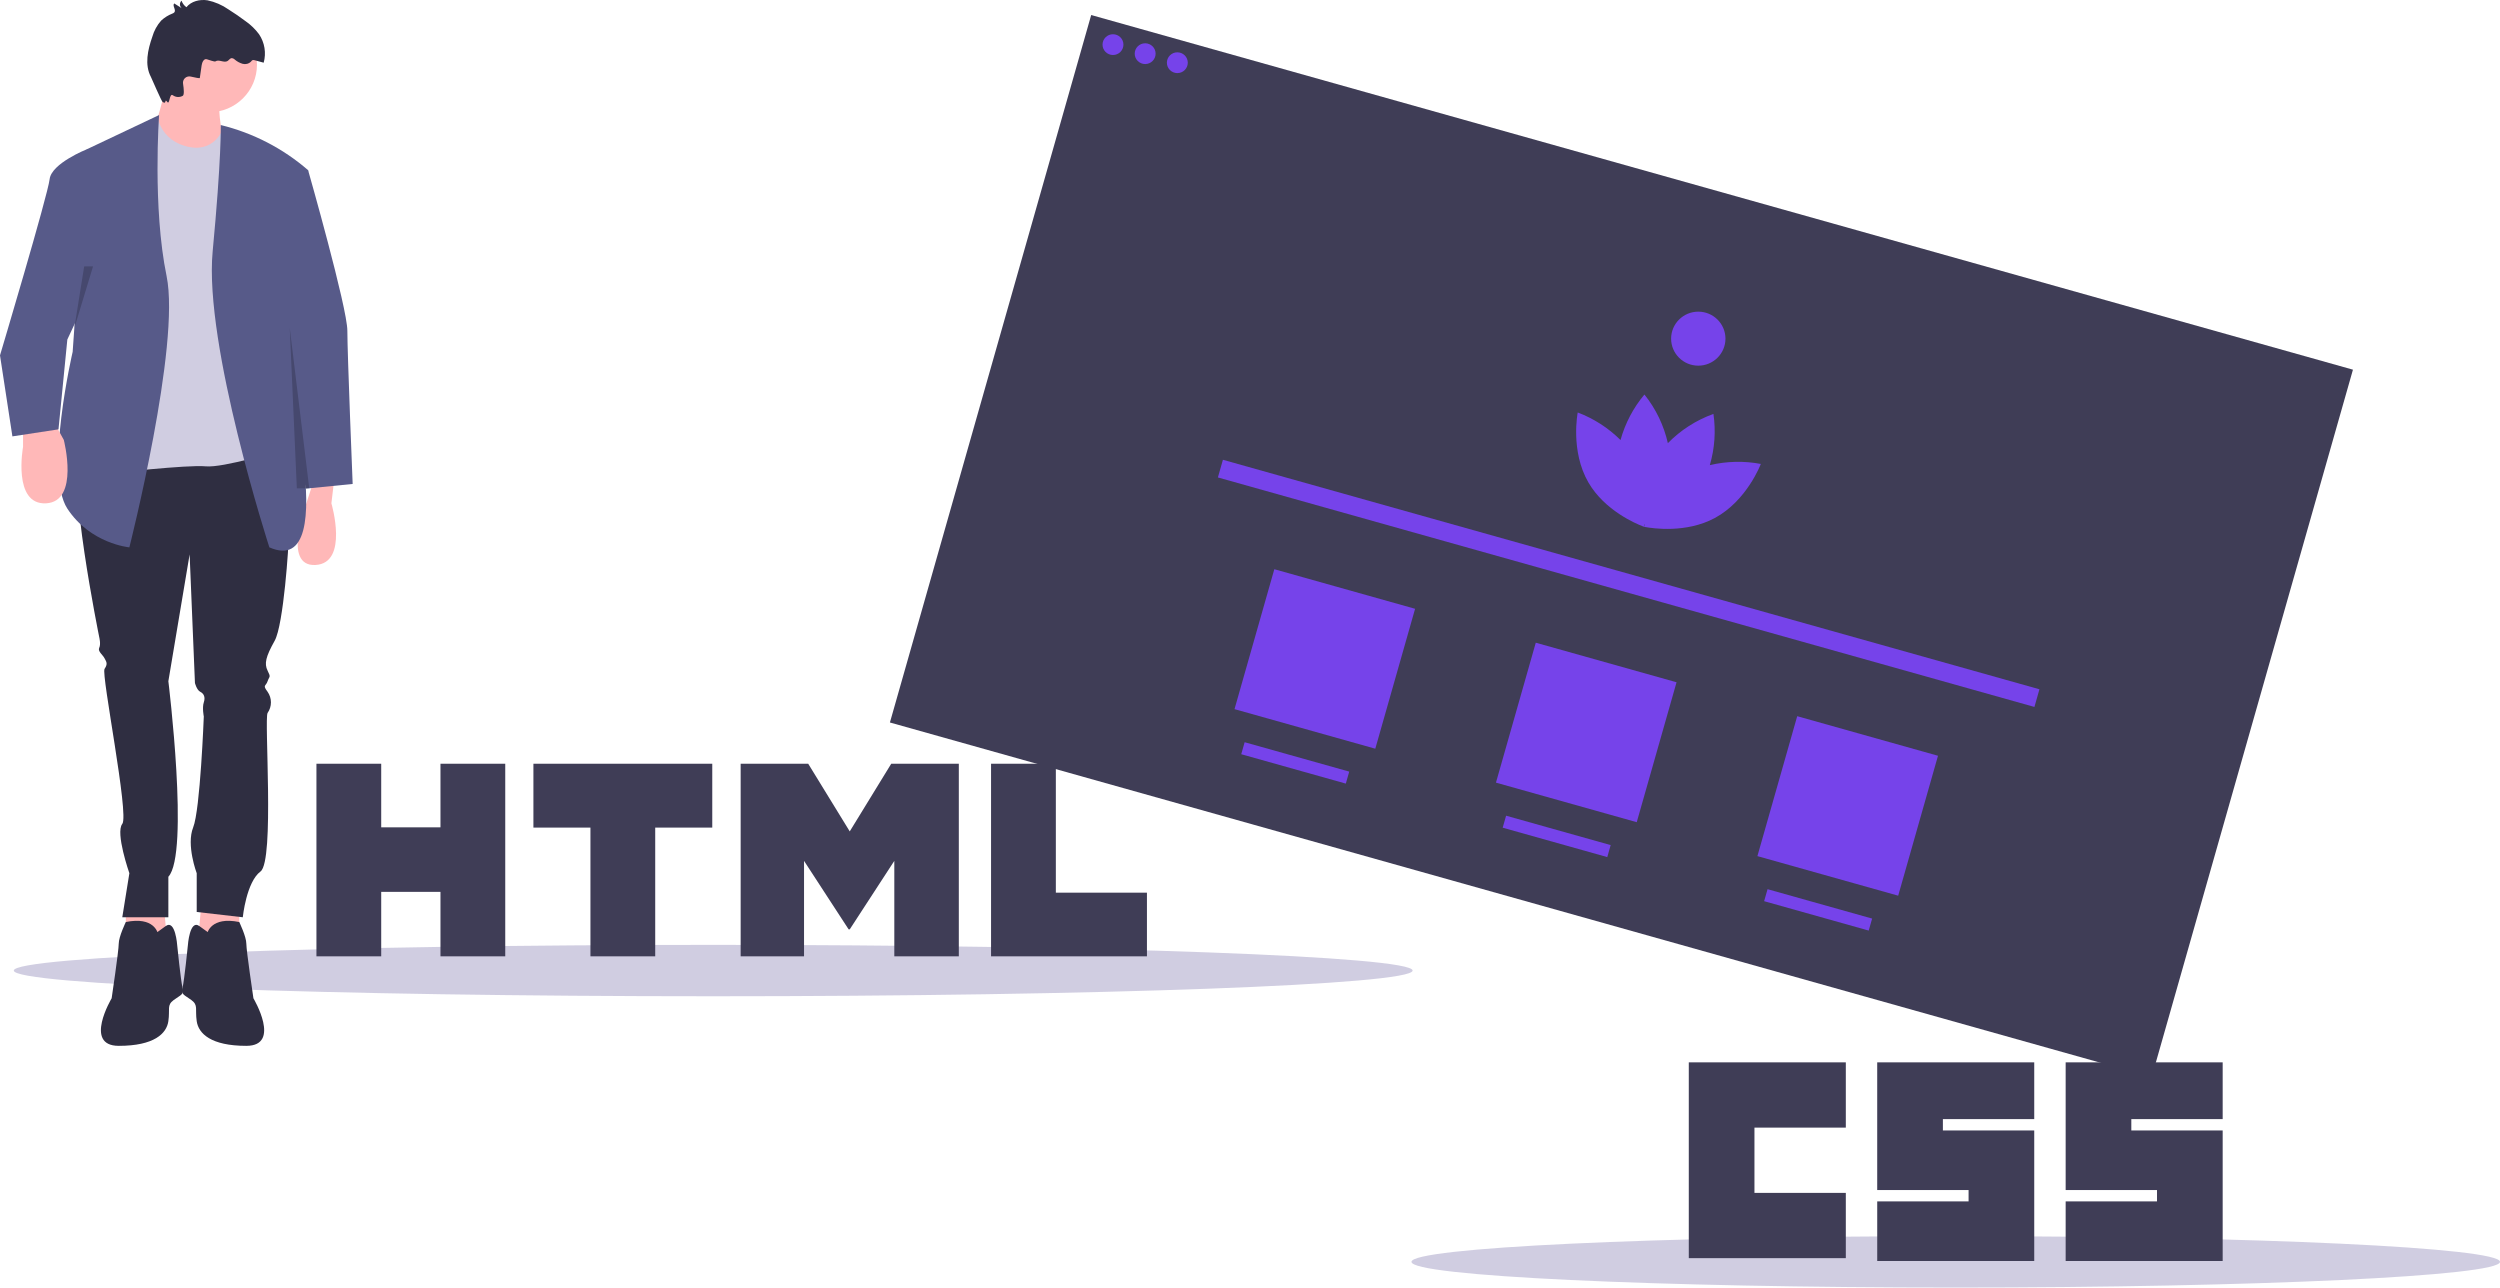 <svg width="233" height="120" viewBox="0 0 233 120" fill="none" xmlns="http://www.w3.org/2000/svg">
<g clip-path="url(#clip0_8:84)">
<path d="M101.699 1.401L82.94 67.335L200.536 100.388L219.295 34.454L101.699 1.401Z" fill="#3F3D56"/>
<path d="M103.73 5.127C104.268 5.127 104.704 4.693 104.704 4.159C104.704 3.624 104.268 3.191 103.73 3.191C103.192 3.191 102.756 3.624 102.756 4.159C102.756 4.693 103.192 5.127 103.73 5.127Z" fill="#7643EA"/>
<path d="M106.729 5.97C107.267 5.97 107.703 5.536 107.703 5.002C107.703 4.467 107.267 4.034 106.729 4.034C106.191 4.034 105.755 4.467 105.755 5.002C105.755 5.536 106.191 5.97 106.729 5.97Z" fill="#7643EA"/>
<path d="M109.728 6.813C110.266 6.813 110.702 6.379 110.702 5.845C110.702 5.31 110.266 4.876 109.728 4.876C109.19 4.876 108.754 5.31 108.754 5.845C108.754 6.379 109.19 6.813 109.728 6.813Z" fill="#7643EA"/>
<path d="M164.109 43.239C162.534 42.943 160.915 42.981 159.356 43.35C159.81 41.801 159.925 40.174 159.692 38.578C158.087 39.155 156.635 40.087 155.445 41.302C155.071 39.647 154.324 38.097 153.261 36.77C152.222 38.009 151.463 39.455 151.033 41.011C149.9 39.885 148.54 39.01 147.044 38.442C147.044 38.442 146.334 42.028 148.042 44.97C149.562 47.588 152.482 48.814 153.106 49.052L153.121 49.069L153.128 49.06C153.192 49.084 153.227 49.096 153.227 49.096C153.227 49.096 153.241 49.027 153.259 48.904C153.27 48.891 153.282 48.877 153.294 48.861C153.296 48.881 153.299 48.899 153.301 48.916C153.252 49.031 153.227 49.096 153.227 49.096C153.227 49.096 153.264 49.104 153.33 49.117L153.332 49.129L153.354 49.121C154.011 49.243 157.144 49.719 159.819 48.28C162.824 46.662 164.109 43.239 164.109 43.239Z" fill="#7643EA"/>
<path d="M158.281 34.08C159.679 34.08 160.813 32.953 160.813 31.563C160.813 30.173 159.679 29.046 158.281 29.046C156.882 29.046 155.748 30.173 155.748 31.563C155.748 32.953 156.882 34.08 158.281 34.08Z" fill="#7643EA"/>
<path d="M190.076 64.241L113.976 42.852L113.508 44.498L189.608 65.887L190.076 64.241Z" fill="#7643EA"/>
<path d="M131.887 56.739L118.767 53.051L115.056 66.092L128.177 69.78L131.887 56.739Z" fill="#7643EA"/>
<path d="M156.254 63.588L143.134 59.9L139.423 72.941L152.544 76.629L156.254 63.588Z" fill="#7643EA"/>
<path d="M180.621 70.437L167.5 66.749L163.79 79.79L176.911 83.478L180.621 70.437Z" fill="#7643EA"/>
<path d="M125.748 71.914L116.001 69.175L115.683 70.293L125.43 73.032L125.748 71.914Z" fill="#7643EA"/>
<path d="M150.115 78.763L140.368 76.023L140.05 77.141L149.797 79.881L150.115 78.763Z" fill="#7643EA"/>
<path d="M174.482 85.612L164.735 82.872L164.417 83.99L174.164 86.73L174.482 85.612Z" fill="#7643EA"/>
<path d="M66.471 92.852C102.472 92.852 131.657 91.779 131.657 90.456C131.657 89.133 102.472 88.061 66.471 88.061C30.47 88.061 1.285 89.133 1.285 90.456C1.285 91.779 30.47 92.852 66.471 92.852Z" fill="#D0CDE1"/>
<path d="M182.274 120C210.289 120 233 118.928 233 117.605C233 116.282 210.289 115.209 182.274 115.209C154.259 115.209 131.549 116.282 131.549 117.605C131.549 118.928 154.259 120 182.274 120Z" fill="#D0CDE1"/>
<path d="M157.395 99.011H172.03V105.094H163.515V111.177H172.03V117.26H157.395V99.011ZM174.957 99.011H189.591V104.301H181.077V105.359H189.591V117.525H174.957V111.97H183.472V110.912H174.956V99.011H174.957ZM192.519 99.011H207.153V104.301H198.639V105.359H207.153V117.525H192.519V111.97H201.033V110.912H192.519V99.011H192.519Z" fill="#3F3D56"/>
<path d="M29.492 71.179H35.529V77.107H41.052V71.179H47.089V89.132H41.052V83.12H35.529V89.132H29.492V71.179H29.492ZM55.028 77.132H49.714V71.179H66.383V77.132H61.066V89.132H55.029V77.132H55.028ZM69.029 71.179H75.324L79.196 77.487L83.064 71.179H89.362V89.132H83.35V80.233L79.196 86.616H79.092L74.936 80.233V89.132H69.029V71.179ZM92.366 71.179H98.405V83.198H106.895V89.132H92.366V71.179H92.366Z" fill="#3F3D56"/>
<path d="M18.829 83.519L18.334 89.101L22.298 88.772V84.011L18.829 83.519Z" fill="#FFB8B8"/>
<path d="M15.195 83.519L15.691 89.101L11.727 88.772V84.011L15.195 83.519Z" fill="#FFB8B8"/>
<path d="M25.601 40.671C25.601 40.671 26.922 48.551 26.922 49.7C26.922 50.85 26.427 58.237 25.601 59.715C24.775 61.192 24.61 61.849 24.94 62.505C25.271 63.162 25.105 62.998 24.94 63.49C24.775 63.983 24.445 63.819 24.94 64.475C25.143 64.765 25.251 65.108 25.251 65.46C25.251 65.813 25.143 66.156 24.94 66.445C24.61 66.938 25.601 80.236 24.28 81.221C22.958 82.206 22.628 85.489 22.628 85.489L18.334 84.996V81.385C18.334 81.385 17.343 78.758 18.003 77.116C18.664 75.475 18.994 66.774 18.994 66.774C18.994 66.774 18.829 65.953 18.994 65.46C19.16 64.968 18.994 64.64 18.664 64.475C18.334 64.311 18.169 63.655 18.169 63.655L17.673 51.67L15.691 63.49C15.691 63.49 17.673 79.579 15.691 81.713V85.489H11.397L12.057 81.385C12.057 81.385 10.736 77.609 11.397 76.788C12.057 75.967 9.415 62.834 9.745 62.341C10.075 61.849 9.91 61.685 9.745 61.356C9.58 61.028 9.084 60.7 9.249 60.371C9.415 60.043 9.249 59.386 9.249 59.386C9.249 59.386 6.111 43.955 7.598 42.477C9.084 41 25.601 40.671 25.601 40.671Z" fill="#2F2E41"/>
<path d="M19.325 86.966C19.325 86.966 19.655 85.392 22.298 85.933C22.298 85.933 22.958 87.295 22.958 87.951C22.958 88.608 23.619 93.041 23.619 93.041C23.619 93.041 26.262 97.473 22.958 97.473C19.655 97.473 18.499 96.324 18.334 95.175C18.169 94.026 18.499 93.697 17.838 93.205C17.177 92.712 16.847 92.712 17.012 92.056C17.177 91.399 17.508 88.116 17.508 88.116C17.508 88.116 17.673 85.653 18.581 86.31L19.49 86.966" fill="#2F2E41"/>
<path d="M14.7 86.966C14.7 86.966 14.37 85.392 11.727 85.933C11.727 85.933 11.066 87.295 11.066 87.951C11.066 88.608 10.406 93.041 10.406 93.041C10.406 93.041 7.763 97.473 11.066 97.473C14.37 97.473 15.526 96.324 15.691 95.175C15.856 94.026 15.526 93.697 16.186 93.205C16.847 92.712 17.177 92.712 17.012 92.056C16.847 91.399 16.517 88.116 16.517 88.116C16.517 88.116 16.352 85.653 15.443 86.31L14.535 86.966" fill="#2F2E41"/>
<path d="M19.49 10.464C21.953 10.464 23.949 8.48 23.949 6.032C23.949 3.584 21.953 1.599 19.49 1.599C17.027 1.599 15.03 3.584 15.03 6.032C15.03 8.48 17.027 10.464 19.49 10.464Z" fill="#FFB8B8"/>
<path d="M15.856 6.689C15.856 6.689 14.039 13.748 13.709 13.912C13.379 14.076 21.307 14.733 21.307 14.733C21.307 14.733 19.325 8.659 21.307 7.674L15.856 6.689Z" fill="#FFB8B8"/>
<path d="M14.696 10.99L14.696 10.989L9.249 14.733L10.24 44.119C10.24 44.119 17.508 43.298 19.16 43.462C20.811 43.626 26.096 41.985 26.096 41.985L23.781 14.372C23.736 13.832 23.498 13.327 23.111 12.946C22.723 12.566 22.211 12.336 21.668 12.298L20.676 12.228C20.676 12.228 19.685 14.667 16.703 13.409C16.201 13.191 15.757 12.859 15.408 12.439C15.059 12.018 14.815 11.522 14.696 10.99Z" fill="#D0CDE1"/>
<path d="M14.828 10.722L8.093 13.912L6.772 32.791C6.772 32.791 4.129 44.119 6.276 47.402C8.424 50.685 12.057 51.014 12.057 51.014C12.057 51.014 16.847 32.135 15.526 25.732C14.204 19.329 14.828 10.722 14.828 10.722Z" fill="#575A89"/>
<path d="M2.147 39.194V41.656C2.147 41.656 1.156 47.074 4.294 46.91C7.433 46.745 5.946 41 5.946 41L4.955 39.194H2.147Z" fill="#FFB8B8"/>
<path d="M31.217 44.119L30.886 46.91C30.886 46.91 32.538 52.491 29.4 52.656C26.262 52.82 28.54 46.944 28.54 46.944L29.565 43.791L31.217 44.119Z" fill="#FFB8B8"/>
<path d="M20.577 11.654C23.586 12.391 26.375 13.832 28.711 15.857L28.739 15.882L26.427 28.03L26.096 32.463C26.096 32.463 32.208 54.133 25.105 51.014C25.105 51.014 18.994 32.135 19.82 23.434C20.646 14.733 20.577 11.654 20.577 11.654Z" fill="#575A89"/>
<path d="M26.592 15.718C26.757 15.554 28.739 15.946 28.739 15.946C28.739 15.946 32.373 28.687 32.373 30.821C32.373 32.955 32.868 45.104 32.868 45.104L28.509 45.541L24.98 28.662L26.592 15.718Z" fill="#575A89"/>
<path d="M9.249 13.912H8.093C8.093 13.912 4.79 15.225 4.625 16.703C4.46 18.18 0 33.12 0 33.12L1.156 40.671L5.451 40.015L6.276 31.642L10.571 22.449L9.249 13.912Z" fill="#575A89"/>
<path d="M18.623 7.269L18.794 6.084C18.834 5.808 18.997 5.445 19.267 5.52C19.497 5.584 19.998 5.78 20.082 5.721C20.396 5.5 20.871 5.886 21.201 5.69C21.34 5.607 21.43 5.431 21.591 5.419C21.699 5.426 21.8 5.472 21.877 5.548C22.091 5.733 22.343 5.87 22.617 5.948C22.754 5.985 22.898 5.985 23.035 5.948C23.172 5.911 23.297 5.838 23.396 5.737C23.431 5.683 23.478 5.638 23.533 5.605C23.599 5.587 23.668 5.59 23.732 5.614L24.575 5.843C24.699 5.396 24.725 4.927 24.65 4.469C24.575 4.011 24.402 3.575 24.142 3.19C23.799 2.728 23.384 2.324 22.913 1.993C22.39 1.598 21.851 1.227 21.295 0.878C20.705 0.464 20.036 0.175 19.329 0.028C18.618 -0.079 17.821 0.113 17.374 0.673C17.163 0.522 17.005 0.31 16.921 0.065C16.87 0.111 16.831 0.166 16.805 0.229C16.779 0.291 16.767 0.358 16.769 0.425C16.772 0.493 16.79 0.559 16.821 0.619C16.852 0.678 16.897 0.731 16.951 0.772L16.237 0.319C16.036 0.528 16.428 0.908 16.257 1.142C16.206 1.199 16.139 1.243 16.065 1.266C15.678 1.416 15.323 1.639 15.019 1.921C14.634 2.356 14.353 2.872 14.195 3.43C13.77 4.642 13.46 6.033 14.065 7.168C14.133 7.296 15.037 9.42 15.158 9.503C15.565 9.783 15.3 9.106 15.592 9.503C15.82 9.815 15.778 8.622 16.118 8.884C16.251 8.978 16.409 9.033 16.573 9.04C16.736 9.047 16.899 9.007 17.04 8.925C17.181 8.828 17.136 8.288 17.06 7.793C17.045 7.698 17.054 7.602 17.086 7.511C17.117 7.421 17.171 7.34 17.241 7.275C17.312 7.211 17.398 7.164 17.49 7.14C17.583 7.115 17.681 7.114 17.774 7.136C18.198 7.235 18.616 7.319 18.623 7.269Z" fill="#2F2E41"/>
<path opacity="0.2" d="M27.005 30.575L28.822 45.514H27.666L27.005 30.575Z" fill="black"/>
<path opacity="0.2" d="M7.846 24.829L6.927 30.575L8.671 24.829H8.176H7.846Z" fill="black"/>
</g>
<defs>
<clipPath id="clip0_8:84">
<rect width="233" height="120" fill="white"/>
</clipPath>
</defs>
</svg>
